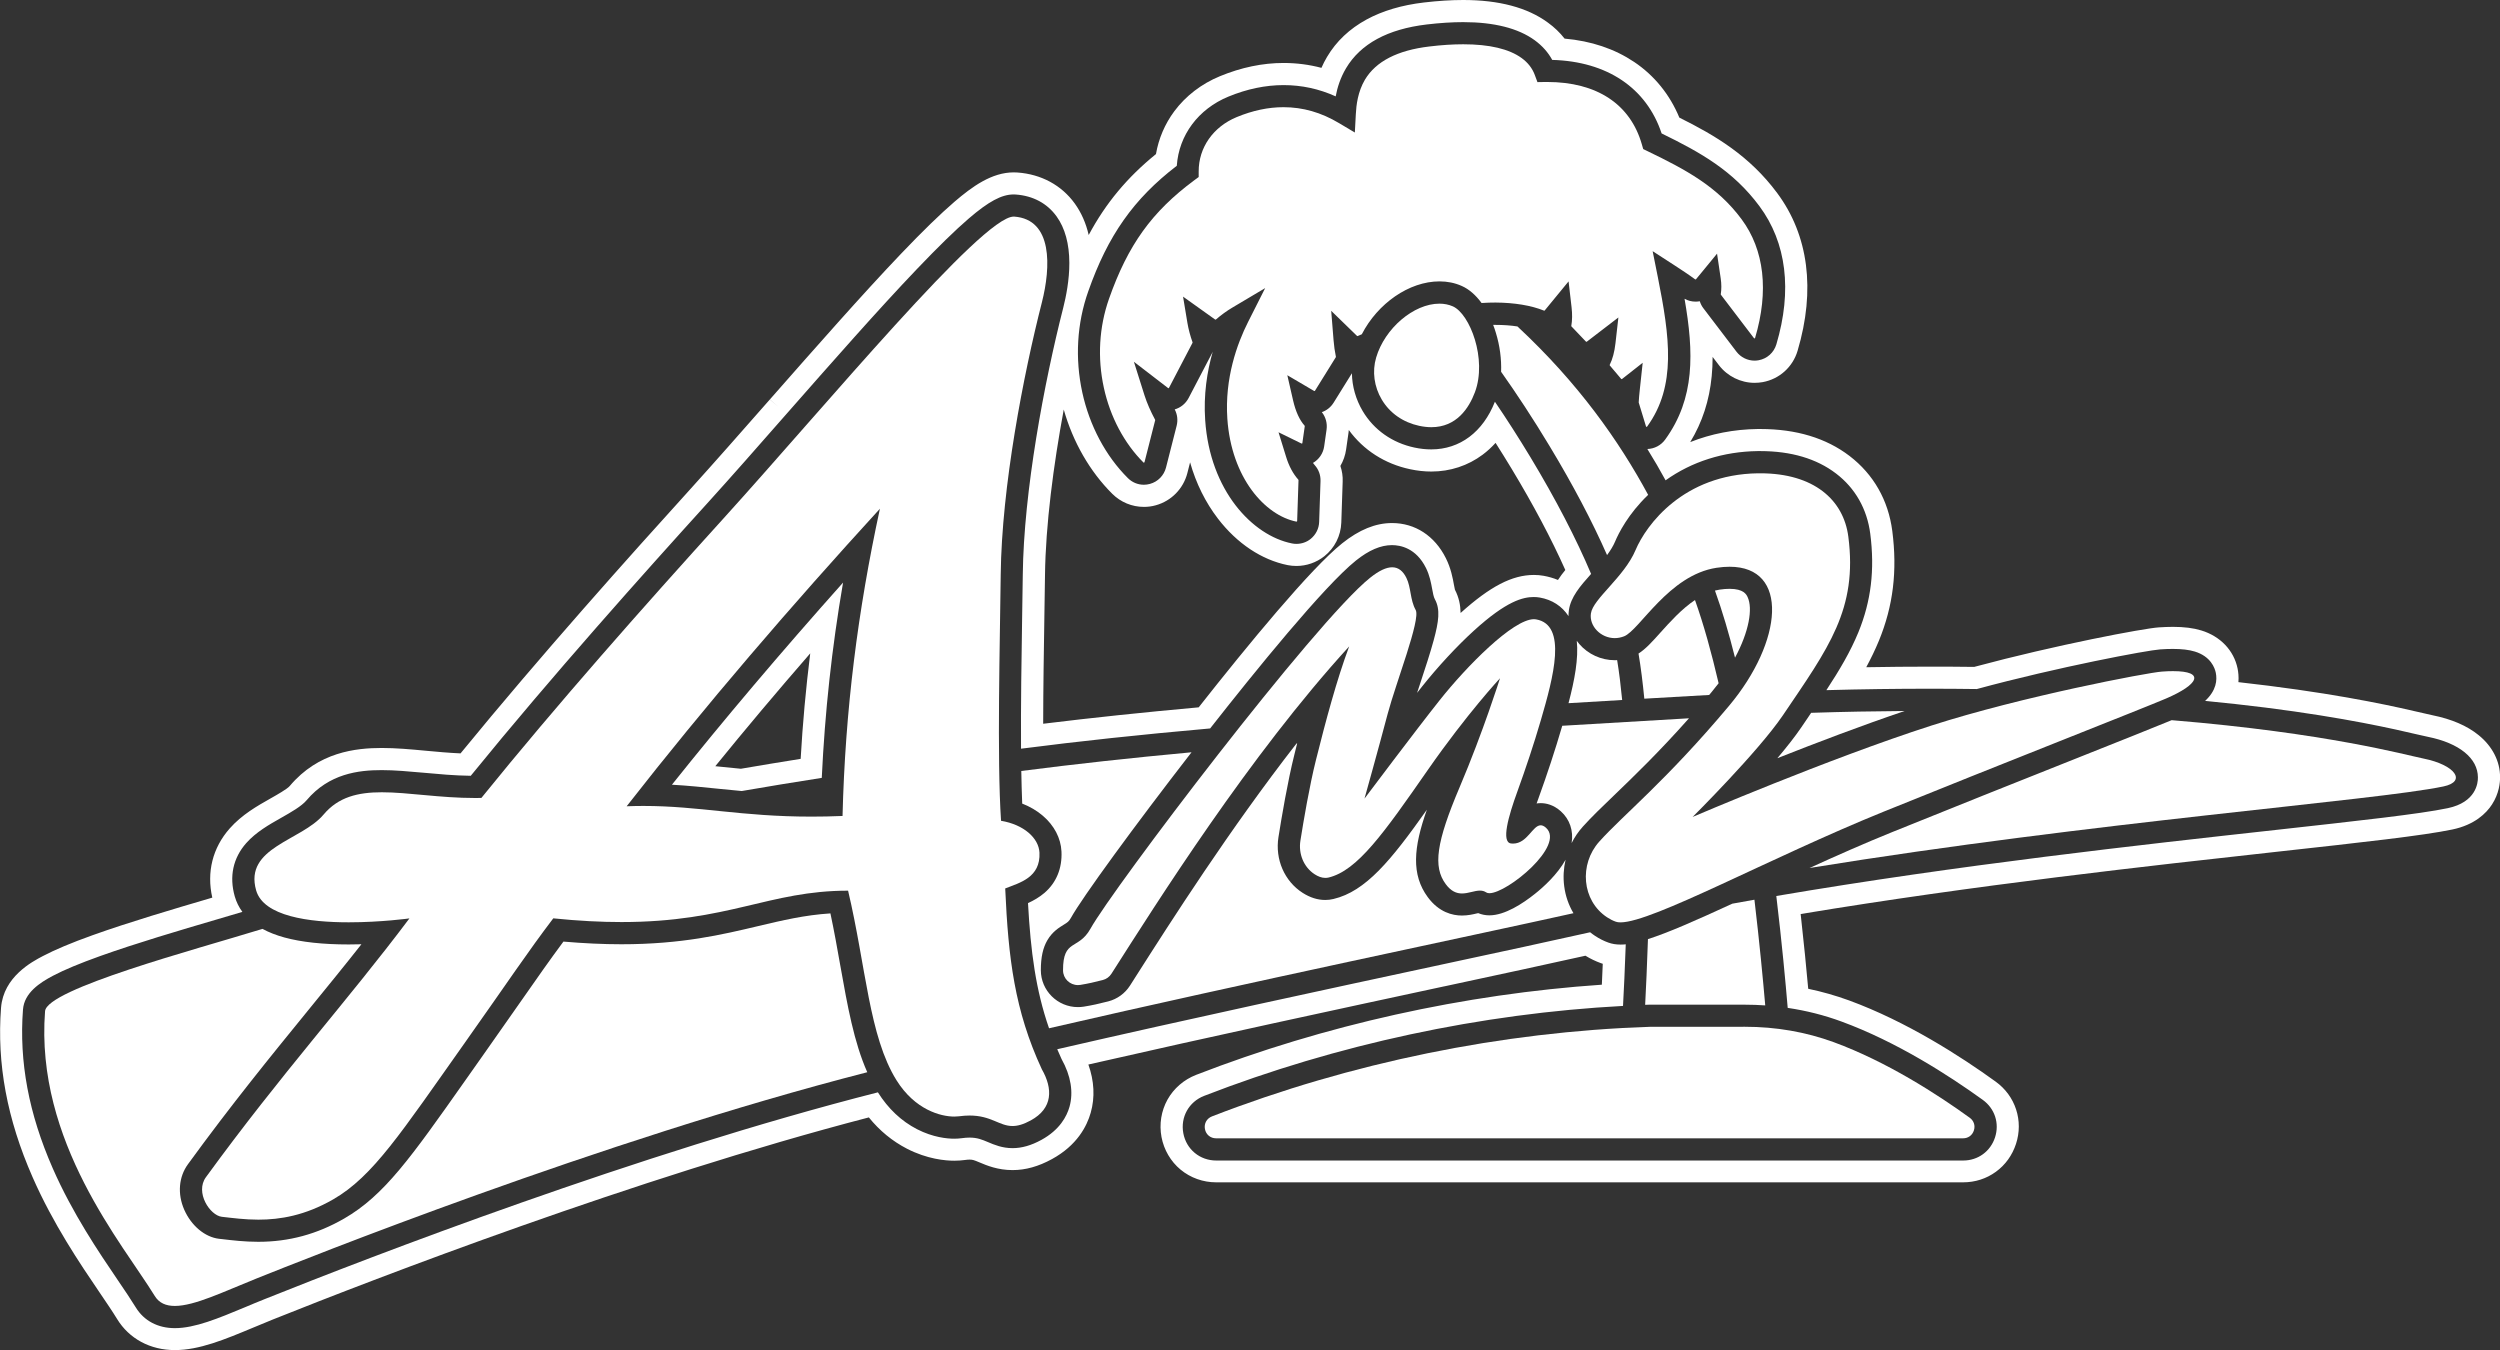 <?xml version="1.0" encoding="utf-8"?>
<!-- Generator: Adobe Illustrator 26.0.3, SVG Export Plug-In . SVG Version: 6.00 Build 0)  -->
<svg version="1.1" id="Layer_1" xmlns="http://www.w3.org/2000/svg" xmlns:xlink="http://www.w3.org/1999/xlink" x="0px" y="0px"
	 viewBox="0 0 3839 2073.3" style="enable-background:new 0 0 3839 2073.3;" xml:space="preserve">
<rect x="0" y="0" width="3839" height="2073.3" fill="#333333" stroke="none"/>
<style type="text/css">
	.st0{fill:#FFFFFF;}
	.st1{fill:none;}
</style>
<g>
	<g>
		<g>
			<path class="st0" d="M1139,1214.7c39.2-6.8,80.1-13.5,122.9-20.2c4.8-100.9,15.4-199,32.7-299.9
				c-96,107.7-182.9,210.3-262.8,310.4c25,1.4,48.7,3.9,73.3,6.4C1116.2,1212.5,1127.4,1213.6,1139,1214.7z M1244.2,1003.3
				c-6.7,53.8-11.6,107.5-14.7,162c-31.4,5-62.2,10.1-91.8,15.2c-9.5-0.9-18.9-1.9-29.1-2.9c-3.4-0.3-6.8-0.7-10.2-1
				C1144.6,1119.7,1192.9,1062.3,1244.2,1003.3z"/>
			<g>
				<path class="st0" d="M1543.6,1364.3c22.3-8.8,54.4-16.7,52.6-55c-1.1-22.3-23.9-43-59-48.9c-6.4-95.6-1.6-277.2-0.5-378
					c1.5-135.3,34.9-307.1,63.2-418c13.8-54.2,17-127.5-42.5-131.8c-0.3,0-0.5,0-0.8,0c-48.7,0-288.7,290.4-445.5,463.4
					c-123.3,136-255,284.8-371.9,429.3c-3.2,0.1-6.4,0.1-9.6,0.1c-54.6,0-102.8-8.8-143.3-8.8c-36.4,0-66.6,7.1-89.4,34.2
					c-34,40.4-122.4,50.2-103.6,116.4c11.4,40,81.5,49.1,142.3,49.1c49.7,0,93.1-6,93.1-6c-95.7,127.5-195.6,236.8-312.5,397.4
					c-17,23.4,6.2,58.7,24.4,60.8c16.7,1.9,35.5,4.4,56.2,4.4c33.3,0,71.7-6.3,114.9-31.2c61-35.1,104.1-102,201.9-240.2
					c68.5-96.8,95.6-138.1,136-191.3c39.2,4,73.8,5.7,104.7,5.7c164.9,0,226.3-48.2,348-48.2c27.6,116.9,32.1,223.4,74.4,291.2
					c28.3,45.3,67.8,55.7,88.7,55.7c2.6,0,4.9-0.2,6.9-0.4c6.1-0.8,11.5-1.2,16.5-1.2c33.4,0,45.6,16.1,66,16.1
					c7.7,0,16.5-2.3,28-8.6c34.3-18.7,34-48.9,17-78.6C1558,1551.6,1548.4,1471.9,1543.6,1364.3z M1293.8,1253
					c-16.9,0.7-32.8,1-47.8,1c-108.5,0-172-16.4-258.2-16.4c-8.3,0-16.7,0.2-25.5,0.5c121.1-155.1,252.9-308.2,388.9-456.9
					C1317.2,938.5,1297.9,1089.8,1293.8,1253z"/>
				<path class="st0" d="M1275.2,1402.6c-39.8,2.6-73.4,10.6-111.4,19.6c-54.8,13-116.9,27.8-209.6,27.8c-27.9,0-57.8-1.4-89-4.1
					c-20.9,28.1-39.4,54.6-65.4,91.8c-16.3,23.4-34.9,49.9-58.6,83.5c-9.7,13.7-18.8,26.7-27.5,39
					c-82.4,116.9-123.7,175.6-185.2,211c-41.8,24.1-84.9,35.7-131.9,35.7c-20.8,0-39.3-2.2-55.5-4.1l-4.6-0.5
					c-21.8-2.5-42.8-20.1-53.6-44.7c-10.6-24.2-8.5-50.3,5.7-69.8c66.7-91.7,127.1-165.8,185.5-237.5
					c27.8-34.1,54.6-66.9,80.9-100.3c-6.4,0.2-12.9,0.3-19.6,0.3c-39.4,0-72.6-3.6-98.6-10.7c-12.7-3.5-24-7.9-33.7-13.2
					c-1.7,0.5-3.3,1-5,1.5c-96.8,29.8-326.3,90.8-328.9,124.9c-15.4,200.3,119.5,357.5,168.4,437.2c6.7,11,17.3,15.4,30.9,15.4
					c30.3,0,75.3-22.1,124.8-41.9c71-28.4,526.9-211.4,938.5-317c-20.5-46.2-30.3-101.5-41.4-163.7
					C1285.8,1456.7,1281,1430,1275.2,1402.6z"/>
				<path class="st0" d="M1632.4,1490c0,12.8,10.5,22.7,22.9,22.7c1.2,0,2.5-0.1,3.7-0.3c11.7-1.9,22.7-4.4,34.5-7.5
					c5.5-1.4,10.2-4.9,13.2-9.6c69.8-109.3,211.4-334.5,365.1-502.7c-19.1,51-36.1,114.8-51,174.3c-10,39.9-19,93.2-23.9,124
					c-3.2,20,4.9,40.7,22,51.7c5.1,3.3,10.7,5.5,16.3,5.5c1.6,0,3.1-0.2,4.7-0.5c44.6-10.6,85-68,153-165.8
					c59.6-85.6,110.5-140.3,110.5-140.3s-25.8,82.1-61.9,167.1c-36.1,85-41.2,122.3-21.5,149c8.3,11.3,16.8,14.4,25,14.4
					c9.8,0,19.2-4.4,27.5-4.4c3.4,0,6.6,0.7,9.6,2.7c1.3,0.9,3,1.3,5,1.3c27.5,0,117.1-73.4,86.9-100.5c-3-2.7-5.7-3.8-8.1-3.8
					c-12.5,0-20.6,28.1-42.5,28.1c-1,0-2.1-0.1-3.1-0.2c-15.3-1.8-4.2-41.4,9.7-79.6c13.1-36.2,25.3-72.7,36.1-109.7
					c19.3-66.1,41-146.3-7.3-154.8c-1-0.2-2.1-0.3-3.2-0.3c-32.3,0-103.4,72.2-145,124.6c-35.8,45-115.3,150.9-115.3,150.9
					s21.3-76,35.6-130.2c12.3-46.5,51-145.1,43-159.4c-8.8-15.9-6.9-34.5-14.3-49.4c-5-10.1-12-16.2-21.8-16.2
					c-8.8,0-19.9,4.9-34,16.2c-85,68-395,476.9-429.3,538.8C1655.8,1459.6,1632.3,1441,1632.4,1490z"/>
				<path class="st0" d="M2480.2,831.5c5.3-12.6,20.1-42.3,50.7-71.6c-44.5-82.4-107-171.4-200.7-258.6c-10.2-1.6-21.5-2.4-33.7-2.4
					c-1.2,0-2.4,0-3.6,0c1.5,4,3,8,4.2,12.3c6.1,19.9,8.7,40.3,8,59.7c23.5,33.2,49,71.8,74.5,114.2
					c35.7,59.2,65.6,115.9,88.2,167.3C2472.9,845.4,2477.3,838.4,2480.2,831.5z"/>
				<path class="st0" d="M2775.9,1102.5c-3.3,4.8-6.6,9.7-10,14.7c-9.5,14-22.4,30.3-36.6,47.1c59.9-23.7,130.6-50.6,195.5-72.5
					c-45.7,0.3-93.5,1.2-143.6,2.8C2779.6,1097.2,2777.8,1099.9,2775.9,1102.5z"/>
				<path class="st0" d="M2230.9,470.4c-6.2-2.7-13.1-4.1-20.5-4.1c-39.5,0-84,37.9-97.2,82.8c-6.3,21.3-3.1,44.9,8.7,64.6
					c12.3,20.7,32.7,34.9,57.4,40.2c6.5,1.4,12.8,2.1,18.7,2.1c38.6,0,57.7-29.2,66.9-53.7C2283.9,551.5,2257.2,482,2230.9,470.4z"
					/>
				<path class="st0" d="M2371,477c0.1,0,0.2,0.1,0.3,0.1s0.5,0,0.7-0.3l36.7-44.7l4.6,39.8c1.2,10.4,1.1,20-0.4,28.5
					c-0.1,0.3,0,0.6,0.2,0.8l22.3,23.4c0.4,0.4,1.1,0.3,1.3,0.1l48.5-37.2l-4.5,39.7c-1.5,13.1-4.4,24.2-8.8,33
					c-0.2,0.3-0.1,0.7,0.1,1l17.5,20.7c0.2,0.2,0.4,0.3,0.7,0.3s0.5-0.1,0.6-0.2l31.7-24.9l-4.3,40c-0.9,8.1-1.5,15.1-1.8,20.7
					c0,0.1,0,0.2,0,0.3l11.2,36.7c0.1,0.3,0.4,0.6,0.8,0.7c0.3,0,0.7,0,0.9-0.4c45.4-62.4,34.8-137.8,16.4-229.9l-7.9-39.5
					l33.8,21.9c9.1,5.9,21.9,14.3,31.5,21.4c0.2,0.2,0.9,0.3,1.3-0.2c2.2-2.7,5-6.1,8-9.7l24.3-29.6l5.6,37.9
					c1.3,8.8,1.3,17,0.1,24.5c0,0.3,0,0.5,0.2,0.7l50.8,66.7c0.3,0.3,0.6,0.4,0.8,0.4c0.5-0.1,0.8-0.3,0.9-0.7
					c21.4-72.1,14.2-135.2-20.7-182.3c-37.2-50.2-85.3-76-144.3-104.5l-6.8-3.3l-2.1-7.3c-17.7-61.7-69.2-95.7-145.2-95.7
					c-1,0-2.1,0-3.1,0l-12,0.2l-4.2-11.3c-3.7-9.9-10.4-18.6-20-25.6c-19.4-14.1-49.6-21.2-89.8-21.2c-15.8,0-33.3,1.1-52.1,3.4
					c-48.8,5.8-82,22.9-98.7,50.8c-11.1,18.7-13.4,39.3-14.1,53.2l-1.5,28.1l-24.2-14.4c-27.6-16.5-55.6-24.5-85.5-24.5
					c-23.2,0-47.3,5.1-71.7,15.2c-36.1,14.9-58.5,46.8-58.4,83.4v8.6l-6.9,5.1c-65.1,48.3-101.7,99.3-130.8,181.9
					c-15.2,43.3-18,90.6-7.9,136.7c9.7,44.6,31.3,85.3,60.8,114.7c0.4,0.4,0.7,0.3,0.9,0.2c0.3-0.1,0.6-0.4,0.7-0.7l16.4-64.4
					c0.1-0.2,0-0.5-0.1-0.7c-7.1-13.3-12.6-25.9-16.3-37.5l-16.3-51.6l52.5,40.4c0.4,0.3,0.6,0.2,0.8,0.2c0.3-0.1,0.5-0.2,0.6-0.5
					l36.1-69.1c0.1-0.2,0.1-0.5,0.1-0.8c-3.6-10-6.2-20-7.9-29.8l-6.7-40.4l49.3,35.2c0.1,0.1,0.8,0.3,1.2-0.1
					c8-6.9,16.6-13.2,25.6-18.5l50-29.7l-26.2,51.9c-16.9,33.5-36.1,86.5-31.9,148.6c6.2,91.1,58,148.5,106,158.1h0.2
					c0.1,0,0.4,0,0.6-0.2s0.3-0.4,0.4-0.7l2.1-62.7c0-0.2-0.1-0.5-0.2-0.7c-8.2-9.2-14.6-21.1-18.9-35.3l-11.6-37.6l35.3,17.3
					c0.3,0.1,0.6,0.1,0.8,0c0.3-0.1,0.5-0.4,0.5-0.7l3.7-25.9c0-0.3,0-0.6-0.2-0.8c-7.8-8.6-13.8-21.7-17.8-39.1l-8.8-38.4
					l41.2,24.2c0.2,0.1,0.3,0.1,0.5,0.1c0.2,0,0.6,0,0.8-0.5l32-51.5c0.1-0.2,0.2-0.5,0.1-0.7c-1.7-8.1-2.9-16.7-3.6-25.5l-3.6-45
					l39.6,38.5c0.5,0.4,0.8,0.3,1.1,0.2c1.9-0.9,4.1-1.8,6.3-2.7c24.3-47.2,72.5-81.2,119.3-81.2c12.1,0,23.6,2.3,34.1,7
					c11,4.8,21.5,13.9,30.5,26.2c7.3-0.5,14.5-0.7,21.5-0.7C2325.5,464.8,2351.3,469,2371,477z"/>
				<path class="st0" d="M2483.3,1013.7c-1.2,0.1-2.5,0.1-3.7,0.1c-20.9,0-40.8-9.1-54.5-24.9c-1.4-1.6-2.6-3.2-3.8-4.9
					c2.8,27.2-3.2,59.8-12.7,95.8c26.6-1.6,54.1-3.3,82.4-4.9C2488.9,1053.2,2486.4,1032.6,2483.3,1013.7z"/>
				<path class="st0" d="M3721.8,1164.9c-27.5-5.5-148.2-39.3-387-59c-21.3,8.9-78.2,31.5-148.7,59.6
					c-85.4,34-191.8,76.3-280.8,112.4c-42.5,17.2-85.4,36.2-126.6,55c437.9-71.2,869.2-103.4,973.3-125.2
					C3788.8,1200,3769.6,1174.5,3721.8,1164.9z"/>
				<path class="st0" d="M2679.6,1542.8c10.4,0,20.8,0.4,31.1,1.1c-3.3-38.1-8.7-95.6-16.6-162.3c-11.3,2-22.7,4-34,6.1
					c-57.3,26.4-98.9,44.7-129.5,54.4c-1.3,40.2-3,75-4.3,100.9c1.9-0.1,3.8-0.2,5.7-0.2c0.4,0,0.8,0,1.2,0H2679.6z"/>
				<path class="st0" d="M2404.1,1320.2c-12.6,22.8-34.2,42.2-47.2,52.5c-18.8,15-46.2,32.9-69.8,32.9c-6.1,0-11.9-1.2-17.2-3.4
					c-0.8,0.2-1.6,0.4-2.3,0.5c-5.7,1.4-13.6,3.2-22.7,3.2c-14.4,0-35.2-4.9-52.4-28.2c-25.5-34.6-22.1-76-1.4-134.3
					c-55.2,78.1-94,125.4-143.5,137.1c-4.1,1-8.3,1.5-12.6,1.5c-11.7,0-23.3-3.7-34.6-10.9c-28-17.9-42.6-51.5-37.2-85.6
					c4.7-29.5,14-85.2,24.5-127c1.4-5.5,2.8-11.2,4.2-16.9c-0.3,0-0.7,0.1-1,0.1c-102.6,131.8-192.1,272-246.4,357.2
					c-3.2,5.1-6.3,10-9.3,14.6c-7.7,12-19.5,20.6-33.3,24.2c-14.2,3.7-25.8,6.2-37.6,8.1c-3,0.5-6.1,0.7-9.1,0.7
					c-31.3,0-56.8-25.4-56.9-56.6c0-19.9,3.2-34.6,10.2-46.4c7.7-13,18.2-19.4,25.1-23.6c5.7-3.5,7.8-4.8,10.9-10.4
					c17.4-31.4,97.3-140.9,185.2-254.3c-94.9,8.8-178.1,18-261.4,28.7c0.3,17.9,0.8,34.8,1.4,50.1c11.9,4.6,22.6,10.9,31.6,18.6
					c17.5,14.9,27.7,34.4,28.7,54.9c1.2,25.8-7.8,47.8-26.1,63.6c-8.1,6.9-16.8,11.8-25.3,15.7c4.1,74.7,11.9,133.4,32.3,192.2
					c308-71.1,648.1-141.7,805.3-176.7c-7.4-12.5-12.3-26.5-14.2-41.3C2400.2,1347.3,2401,1333.5,2404.1,1320.2z"/>
				<path class="st0" d="M3806.2,1128.9c-17.8-14.5-41.7-24.7-71-30.6c-2.7-0.5-8.2-1.8-14.5-3.3c-36.5-8.5-112.4-26.2-237.1-42
					c-15.1-1.9-30.5-3.7-46.3-5.5c0.7-8.4-0.2-15.6-1.3-21.1c-5.7-27.6-26.5-49.4-55.7-58.3c-12.1-3.7-26.4-5.5-43.5-5.5
					c-6.7,0-14,0.3-21.8,0.8c-23.5,1.6-157.5,26.8-283.5,60.7c-22.1-0.3-44.5-0.4-66.9-0.4c-32.2,0-65.3,0.3-98.8,0.9
					c7-13,13.7-26.7,19.5-40.8c21.9-53.4,28.4-107,20.5-168.4c-6.1-47.2-28.8-87-65.6-115.2c-36-27.5-82-41.4-136.9-41.4
					c-1.5,0-3,0-4.4,0c-36.3,0.5-71.3,7.3-103.4,20.1c18.5-30.4,29.4-63.7,33-101.3c0.9-9.5,1.4-19.3,1.4-29.5l9.7,12.7
					c13,17,33.4,27.1,54.8,27.1c4.2,0,8.4-0.4,12.4-1.1c25.7-4.7,46.2-23.2,53.6-48.2c27.7-93.4,16.9-177.2-31.3-242.1
					c-42.7-57.5-95.2-88.5-150.3-115.9c-14.6-35.3-38.3-64.6-69.3-85.4c-30.1-20.2-66-32.3-106.9-35.9c-7.2-9.2-15.8-17.5-25.8-24.7
					C2345.5,11.6,2301.8,0,2246.9,0c-18.5,0-38.7,1.3-60.1,3.8c-34.1,4-63.7,12.8-88.2,26.1c-26.1,14.2-46.6,33.5-60.8,57.5
					c-3.2,5.4-6.1,11-8.6,16.8c-18.9-5-38.1-7.5-58.2-7.5c-32.1,0-64.9,6.8-97.6,20.3c-28.4,11.7-52.6,30.3-70.1,53.8
					c-14.5,19.5-24.1,42-28.2,65.8c-44,35.7-77.1,75.3-103.3,124.3c-4.2-18.3-11.4-34.5-21.4-48.4c-20.3-28.1-51.5-45-88-47.6
					c-1.8-0.1-3.8-0.2-5.7-0.2c-33.8,0-63.7,21.7-91.1,45.2c-21.7,18.7-48.6,44.8-82,79.8c-59.9,62.8-131.8,144.6-201.3,223.6
					l12.7,11.3l0,0l0,0l-12.8-11.2c-43.5,49.5-84.6,96.2-121.4,136.9c-93.2,102.8-230,255.5-353.6,406.6
					c-18.3-0.8-36.2-2.5-53.7-4.1c-23.3-2.2-45.4-4.2-67.2-4.2c-39.6,0-97.3,6-141.4,58.4c-3.8,4.6-19.8,13.6-29.3,19
					c-20.7,11.7-44.1,25-62.8,46.1c-26.3,29.7-35.7,67.2-26.8,106.3c-1.3,0.4-2.7,0.8-4,1.2c-55.2,16.2-123.9,36.5-179.8,56.5
					c-32.7,11.7-57.6,22.2-76.3,32c-16.6,8.7-60.6,31.8-64.3,79.4c-6.6,85.8,9.2,170.9,48.4,260.1c31.7,72.2,72.9,132.9,102.9,177.1
					c10.7,15.8,20,29.4,26.8,40.6c18.6,30.5,51,47.9,88.8,47.9c37.6,0,76.2-16.1,120.8-34.7c9.5-4,19.4-8.1,29.3-12.1l2-0.8
					c156.2-62.5,553.2-215.8,913.6-309.7c16.5,20.4,36.1,36.5,58.6,48.1c31.1,16,58.9,18.4,72.7,18.4c5.6,0,11.1-0.4,16.2-1.1
					c2.6-0.4,5.2-0.6,7.2-0.6c4.8,0,6.9,0.8,15,4.2c11.3,4.8,28.3,11.9,51,11.9c19.9,0,39.7-5.5,60.5-16.9
					c38.4-21,53.6-50.3,59.5-71.2c6.7-23.5,5.4-48.7-3.6-74c189.2-43.2,386.3-85.6,546.7-120.1h0.2c87-18.7,162.9-35,216.4-47
					c7.5,4.6,15.4,8.4,23.4,11.3c1.1,0.4,2.1,0.8,3.2,1.1c-0.4,10.8-0.9,21.5-1.4,32.1c-211.5,14.4-426.2,62.1-623.1,138.5
					c-18.7,7.3-34.3,20.8-43.9,38c-9.6,17.3-12.9,37.6-9.2,57.4c3.7,19.7,14.1,37.5,29.3,50.1c15.2,12.6,34.6,19.5,54.6,19.5h1147.1
					c18.4,0,35.8-5.6,50.3-16.2c14.6-10.6,25.2-25.4,30.9-42.9c5.7-17.5,5.7-35.8,0.1-52.9c-5.6-17.1-16.4-31.8-31.3-42.6
					c-53.9-39-136.8-92.3-225.1-124.7c-20.3-7.4-41.3-13.4-62.8-17.9c-2.8-30.9-6.6-70.2-11.6-114.8c267.8-44.5,534.9-73.9,732-95.7
					c129.9-14.3,223.8-24.7,268.7-34.1c34.4-7.2,52.1-24.9,60.9-38.4c10.9-16.8,12.5-33.6,12.4-42.1
					C3839.1,1169.1,3827.4,1146.1,3806.2,1128.9z M2058.3,715.5c4.5-7.7,7.5-16.2,8.8-25.3l3.7-25.9c0.2-1.3,0.3-2.7,0.4-4
					c22.4,30.8,55.3,52,94,60.2c11.1,2.4,22.1,3.6,32.8,3.6c28.9,0,56.2-9,78.8-25.9c7.1-5.3,13.7-11.4,19.8-18.1
					c8.4,13.2,16.7,26.6,24.8,40c33.3,55.2,60.9,107.3,82.3,155.2c-4,4.9-7.8,9.9-11.3,15.3c-6.9-2.9-14.3-5-22-6.4
					c-4.9-0.9-9.9-1.3-14.9-1.3c-33.4,0-67.2,17.5-112.6,58.4c-0.2-12.1-2.6-24-8.7-35.7c-0.4-1.8-1-5.1-1.5-7.4
					c-1.8-10.1-4.6-25.5-12.5-41.2c-17.1-34.2-47.2-53.8-82.6-53.8c-25.3,0-50.3,10.2-76.5,31.1c-48.3,38.6-144.7,155.8-220.4,251.9
					c-85.1,7.7-162.2,15.8-238.8,25.2c0.1-55.2,1-113.4,1.8-162v-0.4c0.4-23.8,0.7-46.4,1-65.8c0.9-77,13-168.9,28.8-254.3
					c14.1,49.9,40.2,95.3,74.5,129.4c13,12.9,30.3,20.1,48.6,20.1c6.2,0,12.4-0.8,18.3-2.5c23.8-6.6,42.3-25.5,48.4-49.4l4.2-16.5
					c9.1,32.2,23.6,61.5,42.9,86.6c29.2,38,67.1,63.2,106.9,71.2c4.4,0.9,9,1.3,13.5,1.3c15.5,0,30.7-5.3,42.8-14.9
					c15.9-12.6,25.4-31.4,26.1-51.7l2.1-62.7C2062.2,731.5,2060.9,723.2,2058.3,715.5z M3758.9,1241
					c-43.3,9.1-136.5,19.3-265.5,33.6c-204.6,22.6-486.5,53.7-765.7,101.3c8.6,71.9,14.3,133.4,17.5,171.8
					c28.4,4.2,56.1,11.2,82.7,21c84.7,31.1,164.7,82.6,216.9,120.3c18.4,13.3,25.8,35.9,18.8,57.5s-26.2,35.6-48.9,35.6H1867.6
					c-25.1,0-45.9-17.2-50.5-41.9c-4.6-24.7,8.5-48.3,32-57.4c203.7-79,425.2-126.5,643.2-138.1c1.3-24.2,2.9-56.8,4.2-94.6
					c-2.8,0.3-5.4,0.4-7.9,0.4c-7,0-13.1-1-18.9-3.1c-7-2.5-13.9-6-20.5-10.4c-2.6-1.7-5-3.5-7.4-5.4c-1.2,0.3-2.4,0.5-3.7,0.8
					c-53.6,12.1-134,29.4-227.1,49.4c-171.6,36.9-386.2,83-587.5,129.4c2.1,5.1,4.4,10.1,6.7,15.2c14.3,25.6,18.4,50.9,12.1,73.3
					c-4.2,14.7-15,35.3-43.1,50.7c-15.7,8.6-30.2,12.7-44.3,12.7c-15.8,0-28-5.1-37.8-9.3c-9.1-3.8-16.3-6.9-28.2-6.9
					c-3.7,0-7.7,0.3-11.9,0.9c-3.6,0.5-7.5,0.8-11.6,0.8c-10.8,0-32.5-1.9-57.2-14.6c-24.1-12.4-44.3-31.5-60.1-56.6
					C980.3,1771.1,568.5,1930,408,1994.3l-2,0.8c-10.1,4-20.1,8.2-29.8,12.3c-41.3,17.2-76.9,32.1-107.7,32.1
					c-26.1,0-47.4-11.3-59.9-31.7c-7.3-11.9-16.7-25.8-27.7-42c-29.3-43.2-69.5-102.4-99.9-171.7c-36.9-84-51.8-163.8-45.7-243.9
					c2-25.6,25.7-41.1,46.2-51.9c17.3-9.1,40.9-18.9,72.1-30.1c55-19.7,123.2-39.8,178-55.9c14.4-4.2,28.2-8.3,40.6-12
					c-5.3-7.2-9.2-15.1-11.7-23.8c-8.7-30.6-2.6-58.9,17.6-81.8c15-16.9,34.8-28.2,54.1-39.1c15.2-8.6,30.8-17.5,38.6-26.7
					c34.6-41,79.8-46.3,115.4-46.3c20.3,0,41.6,2,64.1,4c23.3,2.1,47.2,4.4,72.6,4.7c125.5-154.3,266.7-312,363-418.2
					c37.1-40.9,78.3-87.8,121.8-137.4c69.3-78.8,140.9-160.3,200.4-222.6c32.7-34.2,58.7-59.6,79.5-77.5c30.6-26.3,50.6-37,68.9-37
					c1.1,0,2.2,0,3.2,0.1c26.6,1.9,48.3,13.5,62.8,33.6c12.9,17.9,19.5,42,19.6,71.4c0.1,26.2-5.1,52-9.4,69
					c-29.1,114.1-60.7,281.7-62.1,410c-0.2,19.4-0.6,42-1,66c-1,60.6-2.1,135.1-1.7,201c90.3-11.6,181.9-21.5,290.4-31.1
					c68.3-87,174.9-218.6,224-257.9c19.9-15.9,38-23.6,55.2-23.6c13,0,37,4.5,52.2,35c5.7,11.4,7.8,22.9,9.5,32.1
					c1.2,6.5,2.3,12.6,4.2,16c8.6,15.6,6,34.2-1.9,63.3c-5.3,19.5-13,42.9-20.5,65.6c-1.7,5.1-3.3,10.1-4.9,14.9
					c2.7-3.5,5.3-6.8,7.7-9.8c23.9-30.1,53.7-62.3,79.7-85.9c50.2-45.7,75.5-51.5,91.9-51.5c3.1,0,6.1,0.3,9.1,0.8
					c18.9,3.3,34.1,13.2,44.1,28.5c0-3,0.2-6,0.6-9c2.9-20.3,17.2-36.9,34.1-55.8c-22.7-53.8-54.2-114.6-92.9-178.8
					c-18.6-30.8-37.1-59.6-54.8-85.6c-18.3,46.5-53.8,73.2-97.7,73.2c-8.3,0-17-0.9-25.8-2.8c-34-7.2-62.3-27.1-79.5-56
					c-10.6-17.9-16.3-38-16.6-58.1l-28.1,45.2c-4.3,6.9-10.7,12-18.1,14.5c6,7.5,8.6,17.1,7.3,26.7l-3.7,25.9
					c-1.5,10.7-7.9,20-17.2,25.4c0.9,1.3,1.8,2.4,2.8,3.5c6,6.7,9.1,15.4,8.8,24.4l-2.1,62.7c-0.3,10.3-5.2,19.8-13.2,26.2
					c-6.1,4.9-13.8,7.5-21.7,7.5c-2.3,0-4.6-0.2-6.9-0.7c-60.6-12.1-125.9-81-133.2-189.2c-2.7-39.1,2.9-74.8,11.6-105.3
					c-0.3,0.7-0.7,1.5-1,2.2l-36.1,69.1c-4.5,8.5-12.2,14.8-21.3,17.4c4.1,7.7,5.1,16.5,3,25l-16.4,64.4
					c-3.1,12.1-12.5,21.7-24.6,25c-3,0.8-6.2,1.3-9.3,1.3c-9.3,0-18-3.6-24.6-10.2c-34.1-33.9-58.9-80.6-70-131.5
					c-11.4-52.3-8.3-106,9.1-155.2c30.1-85.7,69.8-142.2,136-192.9c3.2-47,32.9-87.1,79.2-106.2c28.6-11.8,57.1-17.7,84.7-17.7
					c27.9,0,54.4,5.7,80.1,17.3c2.5-13.5,7.2-28.5,15.9-43.2c22.3-37.5,64-60.1,123.8-67.2c20.1-2.4,39-3.6,56.1-3.6
					c47.5,0,84.5,9.4,109.8,27.8c11.6,8.5,20.6,18.6,26.9,30.2c84.2,2.3,144.8,43,168,112.9c60.2,29.4,109.8,57.3,150.2,111.7
					c41.6,56,50.6,129.4,26,212.2c-3.8,12.7-14.2,22-27.2,24.4c-2.1,0.4-4.2,0.6-6.3,0.6c-10.8,0-21.2-5.1-27.8-13.8l-50.8-66.7
					c-2.5-3.2-4.3-6.9-5.5-10.7c-2.1,0.4-4.2,0.6-6.4,0.6c-6,0-11.8-1.5-17-4.4c14.4,82.6,16.3,152.9-29.8,216.3
					c-6.4,8.8-16.5,14.1-27.3,14.4c10.1,16.2,19.4,32.3,28,48.1c40.2-28.7,88.8-44.2,141.5-44.9c1.3,0,2.6,0,3.9,0l0,0
					c47.3,0,86.4,11.6,116.3,34.4c29.5,22.5,47.7,54.5,52.6,92.5c7.1,55.4,1.3,103.5-18.2,151.2c-12.3,30-28.9,58-49.2,89
					c54.6-1.5,108-2.2,159.9-2.2c24,0,47.7,0.2,71.1,0.5c125.9-34.1,261.5-59.5,281.7-60.9c7-0.5,13.5-0.7,19.4-0.7
					c13.7,0,24.7,1.3,33.6,4c24.6,7.5,30.8,25.3,32.3,32.6c2.3,11.1,1,27.1-16.4,43.2c31.8,3.1,62.8,6.5,93,10.3
					c122.9,15.6,197.7,33,233.6,41.4c6.9,1.6,12.3,2.9,15.6,3.5c47.9,9.6,76.6,32.8,76.7,62.2
					C3805.3,1202.6,3802,1231.9,3758.9,1241z"/>
				<path class="st0" d="M3326.1,1072.7c50.6-21.7,60.6-42.1,10.7-42.1c-5.1,0-10.8,0.2-17.1,0.7c-22.3,1.6-215.2,38.3-353.9,82.9
					c-157.9,50.8-366.6,140.3-366.6,140.3s100.4-99.7,138.7-156.2c70.1-103.6,114.8-162.6,100.4-274.2
					c-7.3-56.5-52.9-97.3-135.2-97.3c-1.2,0-2.3,0-3.5,0c-114.8,1.6-171.8,79.4-188.1,118c-17.5,41.4-65.4,74.9-68.5,97.2
					c-2.8,19.5,15.2,37.9,36.6,37.9c4.7,0,9.5-0.9,14.4-2.8c23.9-9.6,68.5-94,141.9-105.2c7.2-1.1,13.9-1.6,20.1-1.6
					c91.9,0,82.1,114.6-0.9,213.6c-96.6,115.2-162.6,167.6-199.3,208.5c-31.1,34.7-26.9,90.6,12,116.2c4.4,2.9,8.9,5.2,13.5,6.8
					c1.9,0.7,4.4,1,7.2,1c48.9,0,228.3-98.7,404-170C3061.4,1177.9,3292.3,1087.2,3326.1,1072.7z"/>
				<path class="st0" d="M2550,971.1c-12.8,14.3-22.8,25.4-33.9,32.5c3.6,21.2,6.5,44.6,8.9,69.3c23.1-1.4,46.8-2.7,71.1-4.1
					c9.5-0.5,19-1,28.5-1.6c1.5-1.7,3-3.5,4.4-5.3c3.5-4.2,6.9-8.5,10.1-12.7c-10.8-46.4-22.8-90-36.3-127.8
					C2582.2,935.3,2564.4,955.1,2550,971.1z"/>
				<path class="st0" d="M2479,1220.9c29.5-28.4,67.9-65.3,114.6-117.9c-69.6,4-134.2,7.8-194.6,11.5c-0.1,0.3-0.2,0.7-0.3,1
					c-10.5,35.9-22.5,72.5-36.7,111.7c-0.8,2.3-1.6,4.5-2.4,6.6c2-0.3,4.2-0.5,6.4-0.5l0,0c7.7,0,19.3,2.2,30.8,12.5
					c13.8,12.4,19.6,30,16.6,48.8c4.5-9,10.2-17.4,17-25C2443.5,1255,2459.9,1239.2,2479,1220.9z"/>
				<path class="st0" d="M2533.1,1576.8c-226.9,7.5-459.3,55.1-671.9,137.5c-8.1,3.1-12.5,11-10.9,19.5s8.5,14.2,17.1,14.2h1147.1
					c7.8,0,14.2-4.6,16.6-12.1c2.4-7.4,0-14.9-6.4-19.5c-50.5-36.5-127.6-86.2-208.7-116c-42.9-15.7-88.8-23.7-136.5-23.7
					L2533.1,1576.8L2533.1,1576.8z"/>
				<path class="st0" d="M2683.6,916.8c-1.8-3.8-5.9-12.6-27.7-12.6c-4.6,0-9.6,0.4-15,1.2c-2.5,0.4-4.9,0.9-7.4,1.5
					c11.2,31.1,21.5,65.9,30.8,103C2685.8,970,2691.9,934.5,2683.6,916.8z"/>
			</g>
		</g>
	</g>
</g>
</svg>
